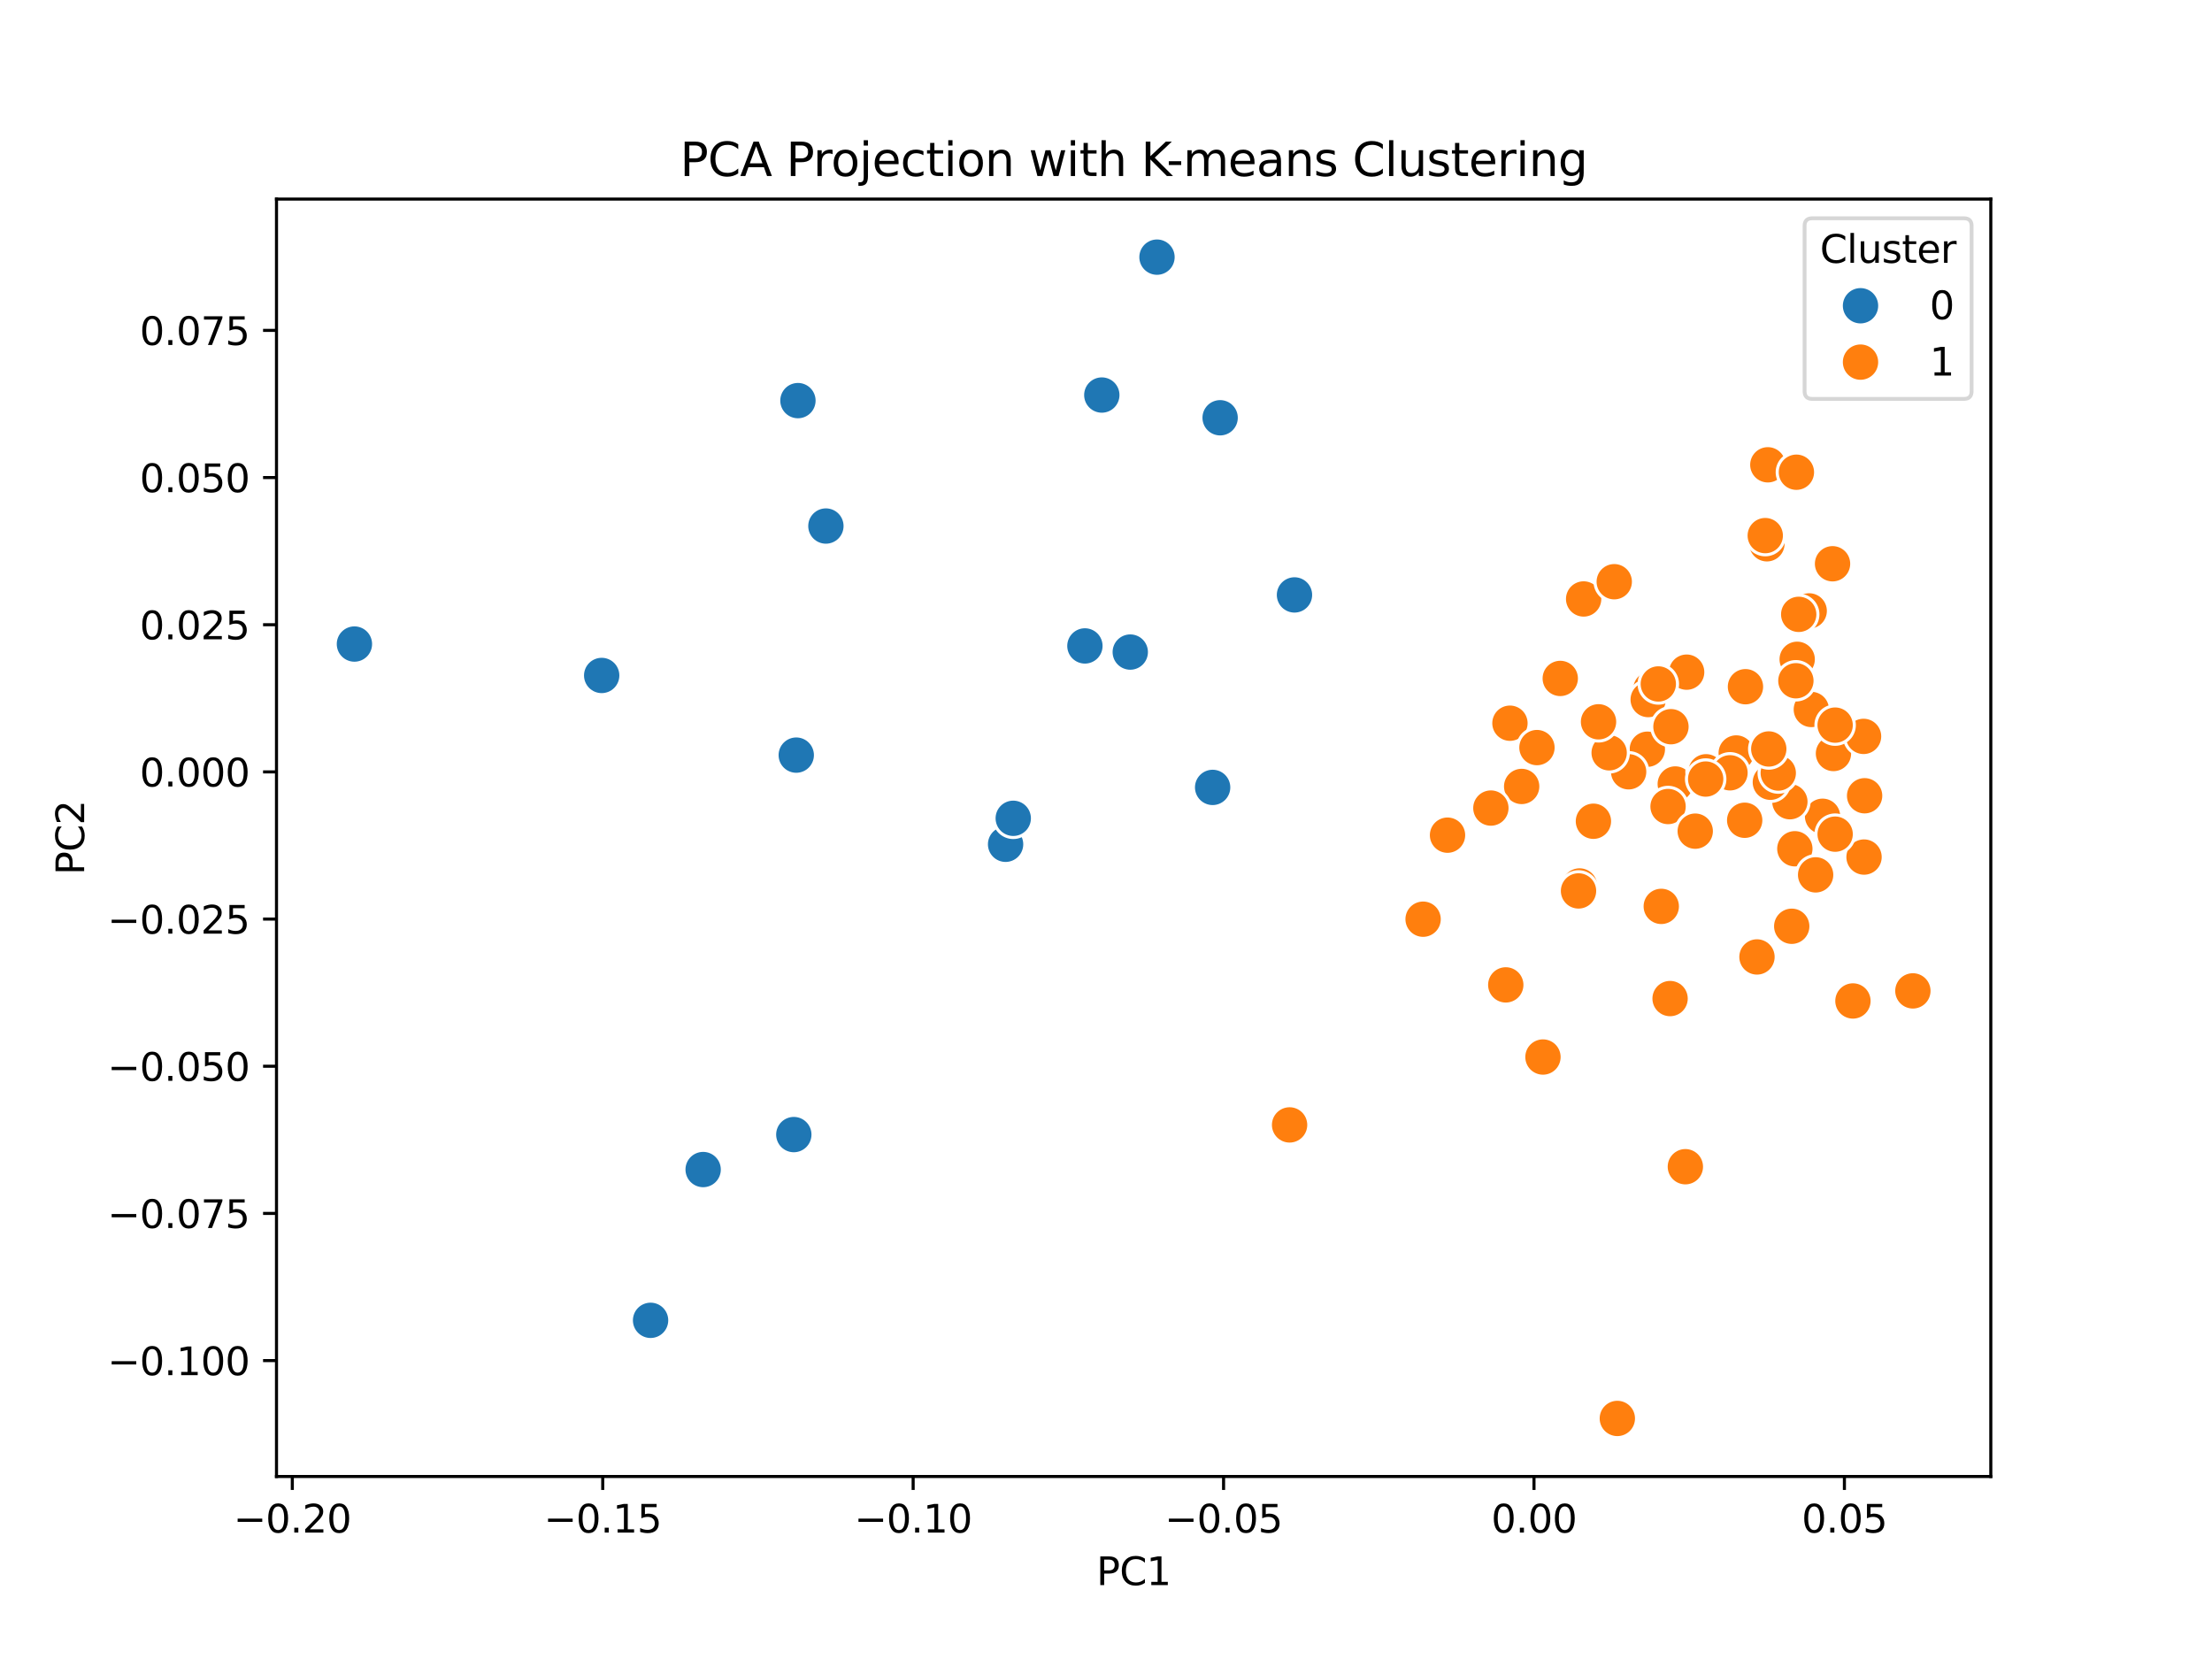<?xml version="1.0" encoding="utf-8" standalone="no"?>
<!DOCTYPE svg PUBLIC "-//W3C//DTD SVG 1.1//EN"
  "http://www.w3.org/Graphics/SVG/1.1/DTD/svg11.dtd">
<svg xmlns:xlink="http://www.w3.org/1999/xlink" width="576pt" height="432pt" viewBox="0 0 576 432" xmlns="http://www.w3.org/2000/svg" version="1.1">
 <defs>
  <style type="text/css">*{stroke-linejoin: round; stroke-linecap: butt}</style>
 </defs>
 <g id="figure_1">
  <g id="patch_1">
   <path d="M 0 432 
L 576 432 
L 576 0 
L 0 0 
z
" style="fill: #ffffff"/>
  </g>
  <g id="axes_1">
   <g id="patch_2">
    <path d="M 72 384.48 
L 518.4 384.48 
L 518.4 51.84 
L 72 51.84 
z
" style="fill: #ffffff"/>
   </g>
   <g id="PathCollection_1">
    <defs>
     <path id="C0_0_4b761bf45a" d="M 0 5 
C 1.326 5 2.598 4.473 3.536 3.536 
C 4.473 2.598 5 1.326 5 -0 
C 5 -1.326 4.473 -2.598 3.536 -3.536 
C 2.598 -4.473 1.326 -5 0 -5 
C -1.326 -5 -2.598 -4.473 -3.536 -3.536 
C -4.473 -2.598 -5 -1.326 -5 0 
C -5 1.326 -4.473 2.598 -3.536 3.536 
C -2.598 4.473 -1.326 5 0 5 
z
"/>
    </defs>
    <g clip-path="url(#p190c87b384)">
     <use xlink:href="#C0_0_4b761bf45a" x="454.311" y="213.594" style="fill: #ff7f0e; stroke: #ffffff; stroke-width: 0.8"/>
    </g>
    <g clip-path="url(#p190c87b384)">
     <use xlink:href="#C0_0_4b761bf45a" x="474.589" y="212.554" style="fill: #ff7f0e; stroke: #ffffff; stroke-width: 0.8"/>
    </g>
    <g clip-path="url(#p190c87b384)">
     <use xlink:href="#C0_0_4b761bf45a" x="436.235" y="204.148" style="fill: #ff7f0e; stroke: #ffffff; stroke-width: 0.8"/>
    </g>
    <g clip-path="url(#p190c87b384)">
     <use xlink:href="#C0_0_4b761bf45a" x="477.43" y="196.212" style="fill: #ff7f0e; stroke: #ffffff; stroke-width: 0.8"/>
    </g>
    <g clip-path="url(#p190c87b384)">
     <use xlink:href="#C0_0_4b761bf45a" x="169.409" y="343.811" style="fill: #1f77b4; stroke: #ffffff; stroke-width: 0.8"/>
    </g>
    <g clip-path="url(#p190c87b384)">
     <use xlink:href="#C0_0_4b761bf45a" x="452.11" y="196.074" style="fill: #ff7f0e; stroke: #ffffff; stroke-width: 0.8"/>
    </g>
    <g clip-path="url(#p190c87b384)">
     <use xlink:href="#C0_0_4b761bf45a" x="317.719" y="108.785" style="fill: #1f77b4; stroke: #ffffff; stroke-width: 0.8"/>
    </g>
    <g clip-path="url(#p190c87b384)">
     <use xlink:href="#C0_0_4b761bf45a" x="482.5" y="260.649" style="fill: #ff7f0e; stroke: #ffffff; stroke-width: 0.8"/>
    </g>
    <g clip-path="url(#p190c87b384)">
     <use xlink:href="#C0_0_4b761bf45a" x="444.249" y="200.97" style="fill: #ff7f0e; stroke: #ffffff; stroke-width: 0.8"/>
    </g>
    <g clip-path="url(#p190c87b384)">
     <use xlink:href="#C0_0_4b761bf45a" x="466.08" y="208.764" style="fill: #ff7f0e; stroke: #ffffff; stroke-width: 0.8"/>
    </g>
    <g clip-path="url(#p190c87b384)">
     <use xlink:href="#C0_0_4b761bf45a" x="411.323" y="230.702" style="fill: #ff7f0e; stroke: #ffffff; stroke-width: 0.8"/>
    </g>
    <g clip-path="url(#p190c87b384)">
     <use xlink:href="#C0_0_4b761bf45a" x="439.199" y="175.028" style="fill: #ff7f0e; stroke: #ffffff; stroke-width: 0.8"/>
    </g>
    <g clip-path="url(#p190c87b384)">
     <use xlink:href="#C0_0_4b761bf45a" x="301.279" y="66.96" style="fill: #1f77b4; stroke: #ffffff; stroke-width: 0.8"/>
    </g>
    <g clip-path="url(#p190c87b384)">
     <use xlink:href="#C0_0_4b761bf45a" x="337.08" y="154.917" style="fill: #1f77b4; stroke: #ffffff; stroke-width: 0.8"/>
    </g>
    <g clip-path="url(#p190c87b384)">
     <use xlink:href="#C0_0_4b761bf45a" x="485.541" y="207.214" style="fill: #ff7f0e; stroke: #ffffff; stroke-width: 0.8"/>
    </g>
    <g clip-path="url(#p190c87b384)">
     <use xlink:href="#C0_0_4b761bf45a" x="156.677" y="175.888" style="fill: #1f77b4; stroke: #ffffff; stroke-width: 0.8"/>
    </g>
    <g clip-path="url(#p190c87b384)">
     <use xlink:href="#C0_0_4b761bf45a" x="467.373" y="221.015" style="fill: #ff7f0e; stroke: #ffffff; stroke-width: 0.8"/>
    </g>
    <g clip-path="url(#p190c87b384)">
     <use xlink:href="#C0_0_4b761bf45a" x="412.375" y="155.968" style="fill: #ff7f0e; stroke: #ffffff; stroke-width: 0.8"/>
    </g>
    <g clip-path="url(#p190c87b384)">
     <use xlink:href="#C0_0_4b761bf45a" x="429.889" y="179.43" style="fill: #ff7f0e; stroke: #ffffff; stroke-width: 0.8"/>
    </g>
    <g clip-path="url(#p190c87b384)">
     <use xlink:href="#C0_0_4b761bf45a" x="434.359" y="210.016" style="fill: #ff7f0e; stroke: #ffffff; stroke-width: 0.8"/>
    </g>
    <g clip-path="url(#p190c87b384)">
     <use xlink:href="#C0_0_4b761bf45a" x="183.098" y="304.548" style="fill: #1f77b4; stroke: #ffffff; stroke-width: 0.8"/>
    </g>
    <g clip-path="url(#p190c87b384)">
     <use xlink:href="#C0_0_4b761bf45a" x="420.347" y="151.478" style="fill: #ff7f0e; stroke: #ffffff; stroke-width: 0.8"/>
    </g>
    <g clip-path="url(#p190c87b384)">
     <use xlink:href="#C0_0_4b761bf45a" x="393.186" y="188.321" style="fill: #ff7f0e; stroke: #ffffff; stroke-width: 0.8"/>
    </g>
    <g clip-path="url(#p190c87b384)">
     <use xlink:href="#C0_0_4b761bf45a" x="428.966" y="195.095" style="fill: #ff7f0e; stroke: #ffffff; stroke-width: 0.8"/>
    </g>
    <g clip-path="url(#p190c87b384)">
     <use xlink:href="#C0_0_4b761bf45a" x="450.487" y="201.237" style="fill: #ff7f0e; stroke: #ffffff; stroke-width: 0.8"/>
    </g>
    <g clip-path="url(#p190c87b384)">
     <use xlink:href="#C0_0_4b761bf45a" x="215.063" y="136.979" style="fill: #1f77b4; stroke: #ffffff; stroke-width: 0.8"/>
    </g>
    <g clip-path="url(#p190c87b384)">
     <use xlink:href="#C0_0_4b761bf45a" x="477.19" y="146.803" style="fill: #ff7f0e; stroke: #ffffff; stroke-width: 0.8"/>
    </g>
    <g clip-path="url(#p190c87b384)">
     <use xlink:href="#C0_0_4b761bf45a" x="485.265" y="191.756" style="fill: #ff7f0e; stroke: #ffffff; stroke-width: 0.8"/>
    </g>
    <g clip-path="url(#p190c87b384)">
     <use xlink:href="#C0_0_4b761bf45a" x="498.109" y="258.024" style="fill: #ff7f0e; stroke: #ffffff; stroke-width: 0.8"/>
    </g>
    <g clip-path="url(#p190c87b384)">
     <use xlink:href="#C0_0_4b761bf45a" x="206.707" y="295.443" style="fill: #1f77b4; stroke: #ffffff; stroke-width: 0.8"/>
    </g>
    <g clip-path="url(#p190c87b384)">
     <use xlink:href="#C0_0_4b761bf45a" x="282.508" y="168.198" style="fill: #1f77b4; stroke: #ffffff; stroke-width: 0.8"/>
    </g>
    <g clip-path="url(#p190c87b384)">
     <use xlink:href="#C0_0_4b761bf45a" x="457.513" y="249.187" style="fill: #ff7f0e; stroke: #ffffff; stroke-width: 0.8"/>
    </g>
    <g clip-path="url(#p190c87b384)">
     <use xlink:href="#C0_0_4b761bf45a" x="429.185" y="182.164" style="fill: #ff7f0e; stroke: #ffffff; stroke-width: 0.8"/>
    </g>
    <g clip-path="url(#p190c87b384)">
     <use xlink:href="#C0_0_4b761bf45a" x="392.1" y="256.463" style="fill: #ff7f0e; stroke: #ffffff; stroke-width: 0.8"/>
    </g>
    <g clip-path="url(#p190c87b384)">
     <use xlink:href="#C0_0_4b761bf45a" x="471.669" y="184.747" style="fill: #ff7f0e; stroke: #ffffff; stroke-width: 0.8"/>
    </g>
    <g clip-path="url(#p190c87b384)">
     <use xlink:href="#C0_0_4b761bf45a" x="294.319" y="169.797" style="fill: #1f77b4; stroke: #ffffff; stroke-width: 0.8"/>
    </g>
    <g clip-path="url(#p190c87b384)">
     <use xlink:href="#C0_0_4b761bf45a" x="424.092" y="200.97" style="fill: #ff7f0e; stroke: #ffffff; stroke-width: 0.8"/>
    </g>
    <g clip-path="url(#p190c87b384)">
     <use xlink:href="#C0_0_4b761bf45a" x="460.997" y="203.698" style="fill: #ff7f0e; stroke: #ffffff; stroke-width: 0.8"/>
    </g>
    <g clip-path="url(#p190c87b384)">
     <use xlink:href="#C0_0_4b761bf45a" x="466.561" y="241.199" style="fill: #ff7f0e; stroke: #ffffff; stroke-width: 0.8"/>
    </g>
    <g clip-path="url(#p190c87b384)">
     <use xlink:href="#C0_0_4b761bf45a" x="419.021" y="196.032" style="fill: #ff7f0e; stroke: #ffffff; stroke-width: 0.8"/>
    </g>
    <g clip-path="url(#p190c87b384)">
     <use xlink:href="#C0_0_4b761bf45a" x="441.435" y="216.432" style="fill: #ff7f0e; stroke: #ffffff; stroke-width: 0.8"/>
    </g>
    <g clip-path="url(#p190c87b384)">
     <use xlink:href="#C0_0_4b761bf45a" x="335.807" y="292.925" style="fill: #ff7f0e; stroke: #ffffff; stroke-width: 0.8"/>
    </g>
    <g clip-path="url(#p190c87b384)">
     <use xlink:href="#C0_0_4b761bf45a" x="370.572" y="239.356" style="fill: #ff7f0e; stroke: #ffffff; stroke-width: 0.8"/>
    </g>
    <g clip-path="url(#p190c87b384)">
     <use xlink:href="#C0_0_4b761bf45a" x="434.887" y="260.026" style="fill: #ff7f0e; stroke: #ffffff; stroke-width: 0.8"/>
    </g>
    <g clip-path="url(#p190c87b384)">
     <use xlink:href="#C0_0_4b761bf45a" x="207.781" y="104.319" style="fill: #1f77b4; stroke: #ffffff; stroke-width: 0.8"/>
    </g>
    <g clip-path="url(#p190c87b384)">
     <use xlink:href="#C0_0_4b761bf45a" x="400.219" y="194.67" style="fill: #ff7f0e; stroke: #ffffff; stroke-width: 0.8"/>
    </g>
    <g clip-path="url(#p190c87b384)">
     <use xlink:href="#C0_0_4b761bf45a" x="431.819" y="178.1" style="fill: #ff7f0e; stroke: #ffffff; stroke-width: 0.8"/>
    </g>
    <g clip-path="url(#p190c87b384)">
     <use xlink:href="#C0_0_4b761bf45a" x="396.237" y="204.79" style="fill: #ff7f0e; stroke: #ffffff; stroke-width: 0.8"/>
    </g>
    <g clip-path="url(#p190c87b384)">
     <use xlink:href="#C0_0_4b761bf45a" x="432.591" y="236.021" style="fill: #ff7f0e; stroke: #ffffff; stroke-width: 0.8"/>
    </g>
    <g clip-path="url(#p190c87b384)">
     <use xlink:href="#C0_0_4b761bf45a" x="444.154" y="202.863" style="fill: #ff7f0e; stroke: #ffffff; stroke-width: 0.8"/>
    </g>
    <g clip-path="url(#p190c87b384)">
     <use xlink:href="#C0_0_4b761bf45a" x="388.22" y="210.419" style="fill: #ff7f0e; stroke: #ffffff; stroke-width: 0.8"/>
    </g>
    <g clip-path="url(#p190c87b384)">
     <use xlink:href="#C0_0_4b761bf45a" x="463.055" y="201.298" style="fill: #ff7f0e; stroke: #ffffff; stroke-width: 0.8"/>
    </g>
    <g clip-path="url(#p190c87b384)">
     <use xlink:href="#C0_0_4b761bf45a" x="315.767" y="205.038" style="fill: #1f77b4; stroke: #ffffff; stroke-width: 0.8"/>
    </g>
    <g clip-path="url(#p190c87b384)">
     <use xlink:href="#C0_0_4b761bf45a" x="477.865" y="188.819" style="fill: #ff7f0e; stroke: #ffffff; stroke-width: 0.8"/>
    </g>
    <g clip-path="url(#p190c87b384)">
     <use xlink:href="#C0_0_4b761bf45a" x="421.151" y="369.36" style="fill: #ff7f0e; stroke: #ffffff; stroke-width: 0.8"/>
    </g>
    <g clip-path="url(#p190c87b384)">
     <use xlink:href="#C0_0_4b761bf45a" x="438.866" y="303.811" style="fill: #ff7f0e; stroke: #ffffff; stroke-width: 0.8"/>
    </g>
    <g clip-path="url(#p190c87b384)">
     <use xlink:href="#C0_0_4b761bf45a" x="485.392" y="223.178" style="fill: #ff7f0e; stroke: #ffffff; stroke-width: 0.8"/>
    </g>
    <g clip-path="url(#p190c87b384)">
     <use xlink:href="#C0_0_4b761bf45a" x="401.785" y="275.248" style="fill: #ff7f0e; stroke: #ffffff; stroke-width: 0.8"/>
    </g>
    <g clip-path="url(#p190c87b384)">
     <use xlink:href="#C0_0_4b761bf45a" x="286.909" y="102.868" style="fill: #1f77b4; stroke: #ffffff; stroke-width: 0.8"/>
    </g>
    <g clip-path="url(#p190c87b384)">
     <use xlink:href="#C0_0_4b761bf45a" x="460.103" y="141.601" style="fill: #ff7f0e; stroke: #ffffff; stroke-width: 0.8"/>
    </g>
    <g clip-path="url(#p190c87b384)">
     <use xlink:href="#C0_0_4b761bf45a" x="454.516" y="178.819" style="fill: #ff7f0e; stroke: #ffffff; stroke-width: 0.8"/>
    </g>
    <g clip-path="url(#p190c87b384)">
     <use xlink:href="#C0_0_4b761bf45a" x="92.291" y="167.708" style="fill: #1f77b4; stroke: #ffffff; stroke-width: 0.8"/>
    </g>
    <g clip-path="url(#p190c87b384)">
     <use xlink:href="#C0_0_4b761bf45a" x="460.34" y="121.036" style="fill: #ff7f0e; stroke: #ffffff; stroke-width: 0.8"/>
    </g>
    <g clip-path="url(#p190c87b384)">
     <use xlink:href="#C0_0_4b761bf45a" x="411.043" y="231.994" style="fill: #ff7f0e; stroke: #ffffff; stroke-width: 0.8"/>
    </g>
    <g clip-path="url(#p190c87b384)">
     <use xlink:href="#C0_0_4b761bf45a" x="376.931" y="217.476" style="fill: #ff7f0e; stroke: #ffffff; stroke-width: 0.8"/>
    </g>
    <g clip-path="url(#p190c87b384)">
     <use xlink:href="#C0_0_4b761bf45a" x="460.583" y="195.03" style="fill: #ff7f0e; stroke: #ffffff; stroke-width: 0.8"/>
    </g>
    <g clip-path="url(#p190c87b384)">
     <use xlink:href="#C0_0_4b761bf45a" x="435.112" y="189.232" style="fill: #ff7f0e; stroke: #ffffff; stroke-width: 0.8"/>
    </g>
    <g clip-path="url(#p190c87b384)">
     <use xlink:href="#C0_0_4b761bf45a" x="207.343" y="196.631" style="fill: #1f77b4; stroke: #ffffff; stroke-width: 0.8"/>
    </g>
    <g clip-path="url(#p190c87b384)">
     <use xlink:href="#C0_0_4b761bf45a" x="467.982" y="171.679" style="fill: #ff7f0e; stroke: #ffffff; stroke-width: 0.8"/>
    </g>
    <g clip-path="url(#p190c87b384)">
     <use xlink:href="#C0_0_4b761bf45a" x="416.253" y="187.959" style="fill: #ff7f0e; stroke: #ffffff; stroke-width: 0.8"/>
    </g>
    <g clip-path="url(#p190c87b384)">
     <use xlink:href="#C0_0_4b761bf45a" x="472.785" y="227.812" style="fill: #ff7f0e; stroke: #ffffff; stroke-width: 0.8"/>
    </g>
    <g clip-path="url(#p190c87b384)">
     <use xlink:href="#C0_0_4b761bf45a" x="261.853" y="219.85" style="fill: #1f77b4; stroke: #ffffff; stroke-width: 0.8"/>
    </g>
    <g clip-path="url(#p190c87b384)">
     <use xlink:href="#C0_0_4b761bf45a" x="467.78" y="122.966" style="fill: #ff7f0e; stroke: #ffffff; stroke-width: 0.8"/>
    </g>
    <g clip-path="url(#p190c87b384)">
     <use xlink:href="#C0_0_4b761bf45a" x="467.644" y="177.272" style="fill: #ff7f0e; stroke: #ffffff; stroke-width: 0.8"/>
    </g>
    <g clip-path="url(#p190c87b384)">
     <use xlink:href="#C0_0_4b761bf45a" x="459.668" y="139.47" style="fill: #ff7f0e; stroke: #ffffff; stroke-width: 0.8"/>
    </g>
    <g clip-path="url(#p190c87b384)">
     <use xlink:href="#C0_0_4b761bf45a" x="471.112" y="159.079" style="fill: #ff7f0e; stroke: #ffffff; stroke-width: 0.8"/>
    </g>
    <g clip-path="url(#p190c87b384)">
     <use xlink:href="#C0_0_4b761bf45a" x="414.924" y="213.851" style="fill: #ff7f0e; stroke: #ffffff; stroke-width: 0.8"/>
    </g>
    <g clip-path="url(#p190c87b384)">
     <use xlink:href="#C0_0_4b761bf45a" x="406.288" y="176.663" style="fill: #ff7f0e; stroke: #ffffff; stroke-width: 0.8"/>
    </g>
    <g clip-path="url(#p190c87b384)">
     <use xlink:href="#C0_0_4b761bf45a" x="468.38" y="159.975" style="fill: #ff7f0e; stroke: #ffffff; stroke-width: 0.8"/>
    </g>
    <g clip-path="url(#p190c87b384)">
     <use xlink:href="#C0_0_4b761bf45a" x="477.868" y="217.211" style="fill: #ff7f0e; stroke: #ffffff; stroke-width: 0.8"/>
    </g>
    <g clip-path="url(#p190c87b384)">
     <use xlink:href="#C0_0_4b761bf45a" x="263.848" y="213.085" style="fill: #1f77b4; stroke: #ffffff; stroke-width: 0.8"/>
    </g>
   </g>
   <g id="matplotlib.axis_1">
    <g id="xtick_1">
     <g id="line2d_1">
      <defs>
       <path id="m84d7122e93" d="M 0 0 
L 0 3.5 
" style="stroke: #000000; stroke-width: 0.8"/>
      </defs>
      <g>
       <use xlink:href="#m84d7122e93" x="76.117" y="384.48" style="stroke: #000000; stroke-width: 0.8"/>
      </g>
     </g>
     <g id="text_1">
      <!-- −0.20 -->
      <g transform="translate(60.795 399.078) scale(0.1 -0.1)">
       <defs>
        <path id="DejaVuSans-2212" d="M 678 2272 
L 4684 2272 
L 4684 1741 
L 678 1741 
L 678 2272 
z
" transform="scale(0.016)"/>
        <path id="DejaVuSans-30" d="M 2034 4250 
Q 1547 4250 1301 3770 
Q 1056 3291 1056 2328 
Q 1056 1369 1301 889 
Q 1547 409 2034 409 
Q 2525 409 2770 889 
Q 3016 1369 3016 2328 
Q 3016 3291 2770 3770 
Q 2525 4250 2034 4250 
z
M 2034 4750 
Q 2819 4750 3233 4129 
Q 3647 3509 3647 2328 
Q 3647 1150 3233 529 
Q 2819 -91 2034 -91 
Q 1250 -91 836 529 
Q 422 1150 422 2328 
Q 422 3509 836 4129 
Q 1250 4750 2034 4750 
z
" transform="scale(0.016)"/>
        <path id="DejaVuSans-2e" d="M 684 794 
L 1344 794 
L 1344 0 
L 684 0 
L 684 794 
z
" transform="scale(0.016)"/>
        <path id="DejaVuSans-32" d="M 1228 531 
L 3431 531 
L 3431 0 
L 469 0 
L 469 531 
Q 828 903 1448 1529 
Q 2069 2156 2228 2338 
Q 2531 2678 2651 2914 
Q 2772 3150 2772 3378 
Q 2772 3750 2511 3984 
Q 2250 4219 1831 4219 
Q 1534 4219 1204 4116 
Q 875 4013 500 3803 
L 500 4441 
Q 881 4594 1212 4672 
Q 1544 4750 1819 4750 
Q 2544 4750 2975 4387 
Q 3406 4025 3406 3419 
Q 3406 3131 3298 2873 
Q 3191 2616 2906 2266 
Q 2828 2175 2409 1742 
Q 1991 1309 1228 531 
z
" transform="scale(0.016)"/>
       </defs>
       <use xlink:href="#DejaVuSans-2212"/>
       <use xlink:href="#DejaVuSans-30" transform="translate(83.789 0)"/>
       <use xlink:href="#DejaVuSans-2e" transform="translate(147.412 0)"/>
       <use xlink:href="#DejaVuSans-32" transform="translate(179.199 0)"/>
       <use xlink:href="#DejaVuSans-30" transform="translate(242.822 0)"/>
      </g>
     </g>
    </g>
    <g id="xtick_2">
     <g id="line2d_2">
      <g>
       <use xlink:href="#m84d7122e93" x="156.95" y="384.48" style="stroke: #000000; stroke-width: 0.8"/>
      </g>
     </g>
     <g id="text_2">
      <!-- −0.15 -->
      <g transform="translate(141.627 399.078) scale(0.1 -0.1)">
       <defs>
        <path id="DejaVuSans-31" d="M 794 531 
L 1825 531 
L 1825 4091 
L 703 3866 
L 703 4441 
L 1819 4666 
L 2450 4666 
L 2450 531 
L 3481 531 
L 3481 0 
L 794 0 
L 794 531 
z
" transform="scale(0.016)"/>
        <path id="DejaVuSans-35" d="M 691 4666 
L 3169 4666 
L 3169 4134 
L 1269 4134 
L 1269 2991 
Q 1406 3038 1543 3061 
Q 1681 3084 1819 3084 
Q 2600 3084 3056 2656 
Q 3513 2228 3513 1497 
Q 3513 744 3044 326 
Q 2575 -91 1722 -91 
Q 1428 -91 1123 -41 
Q 819 9 494 109 
L 494 744 
Q 775 591 1075 516 
Q 1375 441 1709 441 
Q 2250 441 2565 725 
Q 2881 1009 2881 1497 
Q 2881 1984 2565 2268 
Q 2250 2553 1709 2553 
Q 1456 2553 1204 2497 
Q 953 2441 691 2322 
L 691 4666 
z
" transform="scale(0.016)"/>
       </defs>
       <use xlink:href="#DejaVuSans-2212"/>
       <use xlink:href="#DejaVuSans-30" transform="translate(83.789 0)"/>
       <use xlink:href="#DejaVuSans-2e" transform="translate(147.412 0)"/>
       <use xlink:href="#DejaVuSans-31" transform="translate(179.199 0)"/>
       <use xlink:href="#DejaVuSans-35" transform="translate(242.822 0)"/>
      </g>
     </g>
    </g>
    <g id="xtick_3">
     <g id="line2d_3">
      <g>
       <use xlink:href="#m84d7122e93" x="237.783" y="384.48" style="stroke: #000000; stroke-width: 0.8"/>
      </g>
     </g>
     <g id="text_3">
      <!-- −0.10 -->
      <g transform="translate(222.46 399.078) scale(0.1 -0.1)">
       <use xlink:href="#DejaVuSans-2212"/>
       <use xlink:href="#DejaVuSans-30" transform="translate(83.789 0)"/>
       <use xlink:href="#DejaVuSans-2e" transform="translate(147.412 0)"/>
       <use xlink:href="#DejaVuSans-31" transform="translate(179.199 0)"/>
       <use xlink:href="#DejaVuSans-30" transform="translate(242.822 0)"/>
      </g>
     </g>
    </g>
    <g id="xtick_4">
     <g id="line2d_4">
      <g>
       <use xlink:href="#m84d7122e93" x="318.615" y="384.48" style="stroke: #000000; stroke-width: 0.8"/>
      </g>
     </g>
     <g id="text_4">
      <!-- −0.05 -->
      <g transform="translate(303.293 399.078) scale(0.1 -0.1)">
       <use xlink:href="#DejaVuSans-2212"/>
       <use xlink:href="#DejaVuSans-30" transform="translate(83.789 0)"/>
       <use xlink:href="#DejaVuSans-2e" transform="translate(147.412 0)"/>
       <use xlink:href="#DejaVuSans-30" transform="translate(179.199 0)"/>
       <use xlink:href="#DejaVuSans-35" transform="translate(242.822 0)"/>
      </g>
     </g>
    </g>
    <g id="xtick_5">
     <g id="line2d_5">
      <g>
       <use xlink:href="#m84d7122e93" x="399.448" y="384.48" style="stroke: #000000; stroke-width: 0.8"/>
      </g>
     </g>
     <g id="text_5">
      <!-- 0.00 -->
      <g transform="translate(388.315 399.078) scale(0.1 -0.1)">
       <use xlink:href="#DejaVuSans-30"/>
       <use xlink:href="#DejaVuSans-2e" transform="translate(63.623 0)"/>
       <use xlink:href="#DejaVuSans-30" transform="translate(95.41 0)"/>
       <use xlink:href="#DejaVuSans-30" transform="translate(159.033 0)"/>
      </g>
     </g>
    </g>
    <g id="xtick_6">
     <g id="line2d_6">
      <g>
       <use xlink:href="#m84d7122e93" x="480.28" y="384.48" style="stroke: #000000; stroke-width: 0.8"/>
      </g>
     </g>
     <g id="text_6">
      <!-- 0.05 -->
      <g transform="translate(469.148 399.078) scale(0.1 -0.1)">
       <use xlink:href="#DejaVuSans-30"/>
       <use xlink:href="#DejaVuSans-2e" transform="translate(63.623 0)"/>
       <use xlink:href="#DejaVuSans-30" transform="translate(95.41 0)"/>
       <use xlink:href="#DejaVuSans-35" transform="translate(159.033 0)"/>
      </g>
     </g>
    </g>
    <g id="text_7">
     <!-- PC1 -->
     <g transform="translate(285.512 412.757) scale(0.1 -0.1)">
      <defs>
       <path id="DejaVuSans-50" d="M 1259 4147 
L 1259 2394 
L 2053 2394 
Q 2494 2394 2734 2622 
Q 2975 2850 2975 3272 
Q 2975 3691 2734 3919 
Q 2494 4147 2053 4147 
L 1259 4147 
z
M 628 4666 
L 2053 4666 
Q 2838 4666 3239 4311 
Q 3641 3956 3641 3272 
Q 3641 2581 3239 2228 
Q 2838 1875 2053 1875 
L 1259 1875 
L 1259 0 
L 628 0 
L 628 4666 
z
" transform="scale(0.016)"/>
       <path id="DejaVuSans-43" d="M 4122 4306 
L 4122 3641 
Q 3803 3938 3442 4084 
Q 3081 4231 2675 4231 
Q 1875 4231 1450 3742 
Q 1025 3253 1025 2328 
Q 1025 1406 1450 917 
Q 1875 428 2675 428 
Q 3081 428 3442 575 
Q 3803 722 4122 1019 
L 4122 359 
Q 3791 134 3420 21 
Q 3050 -91 2638 -91 
Q 1578 -91 968 557 
Q 359 1206 359 2328 
Q 359 3453 968 4101 
Q 1578 4750 2638 4750 
Q 3056 4750 3426 4639 
Q 3797 4528 4122 4306 
z
" transform="scale(0.016)"/>
      </defs>
      <use xlink:href="#DejaVuSans-50"/>
      <use xlink:href="#DejaVuSans-43" transform="translate(60.303 0)"/>
      <use xlink:href="#DejaVuSans-31" transform="translate(130.127 0)"/>
     </g>
    </g>
   </g>
   <g id="matplotlib.axis_2">
    <g id="ytick_1">
     <g id="line2d_7">
      <defs>
       <path id="m1907751e88" d="M 0 0 
L -3.5 0 
" style="stroke: #000000; stroke-width: 0.8"/>
      </defs>
      <g>
       <use xlink:href="#m1907751e88" x="72" y="354.287" style="stroke: #000000; stroke-width: 0.8"/>
      </g>
     </g>
     <g id="text_8">
      <!-- −0.100 -->
      <g transform="translate(27.992 358.086) scale(0.1 -0.1)">
       <use xlink:href="#DejaVuSans-2212"/>
       <use xlink:href="#DejaVuSans-30" transform="translate(83.789 0)"/>
       <use xlink:href="#DejaVuSans-2e" transform="translate(147.412 0)"/>
       <use xlink:href="#DejaVuSans-31" transform="translate(179.199 0)"/>
       <use xlink:href="#DejaVuSans-30" transform="translate(242.822 0)"/>
       <use xlink:href="#DejaVuSans-30" transform="translate(306.445 0)"/>
      </g>
     </g>
    </g>
    <g id="ytick_2">
     <g id="line2d_8">
      <g>
       <use xlink:href="#m1907751e88" x="72" y="315.964" style="stroke: #000000; stroke-width: 0.8"/>
      </g>
     </g>
     <g id="text_9">
      <!-- −0.075 -->
      <g transform="translate(27.992 319.764) scale(0.1 -0.1)">
       <defs>
        <path id="DejaVuSans-37" d="M 525 4666 
L 3525 4666 
L 3525 4397 
L 1831 0 
L 1172 0 
L 2766 4134 
L 525 4134 
L 525 4666 
z
" transform="scale(0.016)"/>
       </defs>
       <use xlink:href="#DejaVuSans-2212"/>
       <use xlink:href="#DejaVuSans-30" transform="translate(83.789 0)"/>
       <use xlink:href="#DejaVuSans-2e" transform="translate(147.412 0)"/>
       <use xlink:href="#DejaVuSans-30" transform="translate(179.199 0)"/>
       <use xlink:href="#DejaVuSans-37" transform="translate(242.822 0)"/>
       <use xlink:href="#DejaVuSans-35" transform="translate(306.445 0)"/>
      </g>
     </g>
    </g>
    <g id="ytick_3">
     <g id="line2d_9">
      <g>
       <use xlink:href="#m1907751e88" x="72" y="277.642" style="stroke: #000000; stroke-width: 0.8"/>
      </g>
     </g>
     <g id="text_10">
      <!-- −0.050 -->
      <g transform="translate(27.992 281.441) scale(0.1 -0.1)">
       <use xlink:href="#DejaVuSans-2212"/>
       <use xlink:href="#DejaVuSans-30" transform="translate(83.789 0)"/>
       <use xlink:href="#DejaVuSans-2e" transform="translate(147.412 0)"/>
       <use xlink:href="#DejaVuSans-30" transform="translate(179.199 0)"/>
       <use xlink:href="#DejaVuSans-35" transform="translate(242.822 0)"/>
       <use xlink:href="#DejaVuSans-30" transform="translate(306.445 0)"/>
      </g>
     </g>
    </g>
    <g id="ytick_4">
     <g id="line2d_10">
      <g>
       <use xlink:href="#m1907751e88" x="72" y="239.32" style="stroke: #000000; stroke-width: 0.8"/>
      </g>
     </g>
     <g id="text_11">
      <!-- −0.025 -->
      <g transform="translate(27.992 243.119) scale(0.1 -0.1)">
       <use xlink:href="#DejaVuSans-2212"/>
       <use xlink:href="#DejaVuSans-30" transform="translate(83.789 0)"/>
       <use xlink:href="#DejaVuSans-2e" transform="translate(147.412 0)"/>
       <use xlink:href="#DejaVuSans-30" transform="translate(179.199 0)"/>
       <use xlink:href="#DejaVuSans-32" transform="translate(242.822 0)"/>
       <use xlink:href="#DejaVuSans-35" transform="translate(306.445 0)"/>
      </g>
     </g>
    </g>
    <g id="ytick_5">
     <g id="line2d_11">
      <g>
       <use xlink:href="#m1907751e88" x="72" y="200.997" style="stroke: #000000; stroke-width: 0.8"/>
      </g>
     </g>
     <g id="text_12">
      <!-- 0.000 -->
      <g transform="translate(36.372 204.796) scale(0.1 -0.1)">
       <use xlink:href="#DejaVuSans-30"/>
       <use xlink:href="#DejaVuSans-2e" transform="translate(63.623 0)"/>
       <use xlink:href="#DejaVuSans-30" transform="translate(95.41 0)"/>
       <use xlink:href="#DejaVuSans-30" transform="translate(159.033 0)"/>
       <use xlink:href="#DejaVuSans-30" transform="translate(222.656 0)"/>
      </g>
     </g>
    </g>
    <g id="ytick_6">
     <g id="line2d_12">
      <g>
       <use xlink:href="#m1907751e88" x="72" y="162.675" style="stroke: #000000; stroke-width: 0.8"/>
      </g>
     </g>
     <g id="text_13">
      <!-- 0.025 -->
      <g transform="translate(36.372 166.474) scale(0.1 -0.1)">
       <use xlink:href="#DejaVuSans-30"/>
       <use xlink:href="#DejaVuSans-2e" transform="translate(63.623 0)"/>
       <use xlink:href="#DejaVuSans-30" transform="translate(95.41 0)"/>
       <use xlink:href="#DejaVuSans-32" transform="translate(159.033 0)"/>
       <use xlink:href="#DejaVuSans-35" transform="translate(222.656 0)"/>
      </g>
     </g>
    </g>
    <g id="ytick_7">
     <g id="line2d_13">
      <g>
       <use xlink:href="#m1907751e88" x="72" y="124.353" style="stroke: #000000; stroke-width: 0.8"/>
      </g>
     </g>
     <g id="text_14">
      <!-- 0.050 -->
      <g transform="translate(36.372 128.152) scale(0.1 -0.1)">
       <use xlink:href="#DejaVuSans-30"/>
       <use xlink:href="#DejaVuSans-2e" transform="translate(63.623 0)"/>
       <use xlink:href="#DejaVuSans-30" transform="translate(95.41 0)"/>
       <use xlink:href="#DejaVuSans-35" transform="translate(159.033 0)"/>
       <use xlink:href="#DejaVuSans-30" transform="translate(222.656 0)"/>
      </g>
     </g>
    </g>
    <g id="ytick_8">
     <g id="line2d_14">
      <g>
       <use xlink:href="#m1907751e88" x="72" y="86.03" style="stroke: #000000; stroke-width: 0.8"/>
      </g>
     </g>
     <g id="text_15">
      <!-- 0.075 -->
      <g transform="translate(36.372 89.829) scale(0.1 -0.1)">
       <use xlink:href="#DejaVuSans-30"/>
       <use xlink:href="#DejaVuSans-2e" transform="translate(63.623 0)"/>
       <use xlink:href="#DejaVuSans-30" transform="translate(95.41 0)"/>
       <use xlink:href="#DejaVuSans-37" transform="translate(159.033 0)"/>
       <use xlink:href="#DejaVuSans-35" transform="translate(222.656 0)"/>
      </g>
     </g>
    </g>
    <g id="text_16">
     <!-- PC2 -->
     <g transform="translate(21.913 227.847) rotate(-90) scale(0.1 -0.1)">
      <use xlink:href="#DejaVuSans-50"/>
      <use xlink:href="#DejaVuSans-43" transform="translate(60.303 0)"/>
      <use xlink:href="#DejaVuSans-32" transform="translate(130.127 0)"/>
     </g>
    </g>
   </g>
   <g id="line2d_15"/>
   <g id="line2d_16"/>
   <g id="patch_3">
    <path d="M 72 384.48 
L 72 51.84 
" style="fill: none; stroke: #000000; stroke-width: 0.8; stroke-linejoin: miter; stroke-linecap: square"/>
   </g>
   <g id="patch_4">
    <path d="M 518.4 384.48 
L 518.4 51.84 
" style="fill: none; stroke: #000000; stroke-width: 0.8; stroke-linejoin: miter; stroke-linecap: square"/>
   </g>
   <g id="patch_5">
    <path d="M 72 384.48 
L 518.4 384.48 
" style="fill: none; stroke: #000000; stroke-width: 0.8; stroke-linejoin: miter; stroke-linecap: square"/>
   </g>
   <g id="patch_6">
    <path d="M 72 51.84 
L 518.4 51.84 
" style="fill: none; stroke: #000000; stroke-width: 0.8; stroke-linejoin: miter; stroke-linecap: square"/>
   </g>
   <g id="text_17">
    <!-- PCA Projection with K-means Clustering -->
    <g transform="translate(177.082 45.84) scale(0.12 -0.12)">
     <defs>
      <path id="DejaVuSans-41" d="M 2188 4044 
L 1331 1722 
L 3047 1722 
L 2188 4044 
z
M 1831 4666 
L 2547 4666 
L 4325 0 
L 3669 0 
L 3244 1197 
L 1141 1197 
L 716 0 
L 50 0 
L 1831 4666 
z
" transform="scale(0.016)"/>
      <path id="DejaVuSans-20" transform="scale(0.016)"/>
      <path id="DejaVuSans-72" d="M 2631 2963 
Q 2534 3019 2420 3045 
Q 2306 3072 2169 3072 
Q 1681 3072 1420 2755 
Q 1159 2438 1159 1844 
L 1159 0 
L 581 0 
L 581 3500 
L 1159 3500 
L 1159 2956 
Q 1341 3275 1631 3429 
Q 1922 3584 2338 3584 
Q 2397 3584 2469 3576 
Q 2541 3569 2628 3553 
L 2631 2963 
z
" transform="scale(0.016)"/>
      <path id="DejaVuSans-6f" d="M 1959 3097 
Q 1497 3097 1228 2736 
Q 959 2375 959 1747 
Q 959 1119 1226 758 
Q 1494 397 1959 397 
Q 2419 397 2687 759 
Q 2956 1122 2956 1747 
Q 2956 2369 2687 2733 
Q 2419 3097 1959 3097 
z
M 1959 3584 
Q 2709 3584 3137 3096 
Q 3566 2609 3566 1747 
Q 3566 888 3137 398 
Q 2709 -91 1959 -91 
Q 1206 -91 779 398 
Q 353 888 353 1747 
Q 353 2609 779 3096 
Q 1206 3584 1959 3584 
z
" transform="scale(0.016)"/>
      <path id="DejaVuSans-6a" d="M 603 3500 
L 1178 3500 
L 1178 -63 
Q 1178 -731 923 -1031 
Q 669 -1331 103 -1331 
L -116 -1331 
L -116 -844 
L 38 -844 
Q 366 -844 484 -692 
Q 603 -541 603 -63 
L 603 3500 
z
M 603 4863 
L 1178 4863 
L 1178 4134 
L 603 4134 
L 603 4863 
z
" transform="scale(0.016)"/>
      <path id="DejaVuSans-65" d="M 3597 1894 
L 3597 1613 
L 953 1613 
Q 991 1019 1311 708 
Q 1631 397 2203 397 
Q 2534 397 2845 478 
Q 3156 559 3463 722 
L 3463 178 
Q 3153 47 2828 -22 
Q 2503 -91 2169 -91 
Q 1331 -91 842 396 
Q 353 884 353 1716 
Q 353 2575 817 3079 
Q 1281 3584 2069 3584 
Q 2775 3584 3186 3129 
Q 3597 2675 3597 1894 
z
M 3022 2063 
Q 3016 2534 2758 2815 
Q 2500 3097 2075 3097 
Q 1594 3097 1305 2825 
Q 1016 2553 972 2059 
L 3022 2063 
z
" transform="scale(0.016)"/>
      <path id="DejaVuSans-63" d="M 3122 3366 
L 3122 2828 
Q 2878 2963 2633 3030 
Q 2388 3097 2138 3097 
Q 1578 3097 1268 2742 
Q 959 2388 959 1747 
Q 959 1106 1268 751 
Q 1578 397 2138 397 
Q 2388 397 2633 464 
Q 2878 531 3122 666 
L 3122 134 
Q 2881 22 2623 -34 
Q 2366 -91 2075 -91 
Q 1284 -91 818 406 
Q 353 903 353 1747 
Q 353 2603 823 3093 
Q 1294 3584 2113 3584 
Q 2378 3584 2631 3529 
Q 2884 3475 3122 3366 
z
" transform="scale(0.016)"/>
      <path id="DejaVuSans-74" d="M 1172 4494 
L 1172 3500 
L 2356 3500 
L 2356 3053 
L 1172 3053 
L 1172 1153 
Q 1172 725 1289 603 
Q 1406 481 1766 481 
L 2356 481 
L 2356 0 
L 1766 0 
Q 1100 0 847 248 
Q 594 497 594 1153 
L 594 3053 
L 172 3053 
L 172 3500 
L 594 3500 
L 594 4494 
L 1172 4494 
z
" transform="scale(0.016)"/>
      <path id="DejaVuSans-69" d="M 603 3500 
L 1178 3500 
L 1178 0 
L 603 0 
L 603 3500 
z
M 603 4863 
L 1178 4863 
L 1178 4134 
L 603 4134 
L 603 4863 
z
" transform="scale(0.016)"/>
      <path id="DejaVuSans-6e" d="M 3513 2113 
L 3513 0 
L 2938 0 
L 2938 2094 
Q 2938 2591 2744 2837 
Q 2550 3084 2163 3084 
Q 1697 3084 1428 2787 
Q 1159 2491 1159 1978 
L 1159 0 
L 581 0 
L 581 3500 
L 1159 3500 
L 1159 2956 
Q 1366 3272 1645 3428 
Q 1925 3584 2291 3584 
Q 2894 3584 3203 3211 
Q 3513 2838 3513 2113 
z
" transform="scale(0.016)"/>
      <path id="DejaVuSans-77" d="M 269 3500 
L 844 3500 
L 1563 769 
L 2278 3500 
L 2956 3500 
L 3675 769 
L 4391 3500 
L 4966 3500 
L 4050 0 
L 3372 0 
L 2619 2869 
L 1863 0 
L 1184 0 
L 269 3500 
z
" transform="scale(0.016)"/>
      <path id="DejaVuSans-68" d="M 3513 2113 
L 3513 0 
L 2938 0 
L 2938 2094 
Q 2938 2591 2744 2837 
Q 2550 3084 2163 3084 
Q 1697 3084 1428 2787 
Q 1159 2491 1159 1978 
L 1159 0 
L 581 0 
L 581 4863 
L 1159 4863 
L 1159 2956 
Q 1366 3272 1645 3428 
Q 1925 3584 2291 3584 
Q 2894 3584 3203 3211 
Q 3513 2838 3513 2113 
z
" transform="scale(0.016)"/>
      <path id="DejaVuSans-4b" d="M 628 4666 
L 1259 4666 
L 1259 2694 
L 3353 4666 
L 4166 4666 
L 1850 2491 
L 4331 0 
L 3500 0 
L 1259 2247 
L 1259 0 
L 628 0 
L 628 4666 
z
" transform="scale(0.016)"/>
      <path id="DejaVuSans-2d" d="M 313 2009 
L 1997 2009 
L 1997 1497 
L 313 1497 
L 313 2009 
z
" transform="scale(0.016)"/>
      <path id="DejaVuSans-6d" d="M 3328 2828 
Q 3544 3216 3844 3400 
Q 4144 3584 4550 3584 
Q 5097 3584 5394 3201 
Q 5691 2819 5691 2113 
L 5691 0 
L 5113 0 
L 5113 2094 
Q 5113 2597 4934 2840 
Q 4756 3084 4391 3084 
Q 3944 3084 3684 2787 
Q 3425 2491 3425 1978 
L 3425 0 
L 2847 0 
L 2847 2094 
Q 2847 2600 2669 2842 
Q 2491 3084 2119 3084 
Q 1678 3084 1418 2786 
Q 1159 2488 1159 1978 
L 1159 0 
L 581 0 
L 581 3500 
L 1159 3500 
L 1159 2956 
Q 1356 3278 1631 3431 
Q 1906 3584 2284 3584 
Q 2666 3584 2933 3390 
Q 3200 3197 3328 2828 
z
" transform="scale(0.016)"/>
      <path id="DejaVuSans-61" d="M 2194 1759 
Q 1497 1759 1228 1600 
Q 959 1441 959 1056 
Q 959 750 1161 570 
Q 1363 391 1709 391 
Q 2188 391 2477 730 
Q 2766 1069 2766 1631 
L 2766 1759 
L 2194 1759 
z
M 3341 1997 
L 3341 0 
L 2766 0 
L 2766 531 
Q 2569 213 2275 61 
Q 1981 -91 1556 -91 
Q 1019 -91 701 211 
Q 384 513 384 1019 
Q 384 1609 779 1909 
Q 1175 2209 1959 2209 
L 2766 2209 
L 2766 2266 
Q 2766 2663 2505 2880 
Q 2244 3097 1772 3097 
Q 1472 3097 1187 3025 
Q 903 2953 641 2809 
L 641 3341 
Q 956 3463 1253 3523 
Q 1550 3584 1831 3584 
Q 2591 3584 2966 3190 
Q 3341 2797 3341 1997 
z
" transform="scale(0.016)"/>
      <path id="DejaVuSans-73" d="M 2834 3397 
L 2834 2853 
Q 2591 2978 2328 3040 
Q 2066 3103 1784 3103 
Q 1356 3103 1142 2972 
Q 928 2841 928 2578 
Q 928 2378 1081 2264 
Q 1234 2150 1697 2047 
L 1894 2003 
Q 2506 1872 2764 1633 
Q 3022 1394 3022 966 
Q 3022 478 2636 193 
Q 2250 -91 1575 -91 
Q 1294 -91 989 -36 
Q 684 19 347 128 
L 347 722 
Q 666 556 975 473 
Q 1284 391 1588 391 
Q 1994 391 2212 530 
Q 2431 669 2431 922 
Q 2431 1156 2273 1281 
Q 2116 1406 1581 1522 
L 1381 1569 
Q 847 1681 609 1914 
Q 372 2147 372 2553 
Q 372 3047 722 3315 
Q 1072 3584 1716 3584 
Q 2034 3584 2315 3537 
Q 2597 3491 2834 3397 
z
" transform="scale(0.016)"/>
      <path id="DejaVuSans-6c" d="M 603 4863 
L 1178 4863 
L 1178 0 
L 603 0 
L 603 4863 
z
" transform="scale(0.016)"/>
      <path id="DejaVuSans-75" d="M 544 1381 
L 544 3500 
L 1119 3500 
L 1119 1403 
Q 1119 906 1312 657 
Q 1506 409 1894 409 
Q 2359 409 2629 706 
Q 2900 1003 2900 1516 
L 2900 3500 
L 3475 3500 
L 3475 0 
L 2900 0 
L 2900 538 
Q 2691 219 2414 64 
Q 2138 -91 1772 -91 
Q 1169 -91 856 284 
Q 544 659 544 1381 
z
M 1991 3584 
L 1991 3584 
z
" transform="scale(0.016)"/>
      <path id="DejaVuSans-67" d="M 2906 1791 
Q 2906 2416 2648 2759 
Q 2391 3103 1925 3103 
Q 1463 3103 1205 2759 
Q 947 2416 947 1791 
Q 947 1169 1205 825 
Q 1463 481 1925 481 
Q 2391 481 2648 825 
Q 2906 1169 2906 1791 
z
M 3481 434 
Q 3481 -459 3084 -895 
Q 2688 -1331 1869 -1331 
Q 1566 -1331 1297 -1286 
Q 1028 -1241 775 -1147 
L 775 -588 
Q 1028 -725 1275 -790 
Q 1522 -856 1778 -856 
Q 2344 -856 2625 -561 
Q 2906 -266 2906 331 
L 2906 616 
Q 2728 306 2450 153 
Q 2172 0 1784 0 
Q 1141 0 747 490 
Q 353 981 353 1791 
Q 353 2603 747 3093 
Q 1141 3584 1784 3584 
Q 2172 3584 2450 3431 
Q 2728 3278 2906 2969 
L 2906 3500 
L 3481 3500 
L 3481 434 
z
" transform="scale(0.016)"/>
     </defs>
     <use xlink:href="#DejaVuSans-50"/>
     <use xlink:href="#DejaVuSans-43" transform="translate(60.303 0)"/>
     <use xlink:href="#DejaVuSans-41" transform="translate(130.127 0)"/>
     <use xlink:href="#DejaVuSans-20" transform="translate(198.535 0)"/>
     <use xlink:href="#DejaVuSans-50" transform="translate(230.322 0)"/>
     <use xlink:href="#DejaVuSans-72" transform="translate(288.875 0)"/>
     <use xlink:href="#DejaVuSans-6f" transform="translate(327.738 0)"/>
     <use xlink:href="#DejaVuSans-6a" transform="translate(388.92 0)"/>
     <use xlink:href="#DejaVuSans-65" transform="translate(416.703 0)"/>
     <use xlink:href="#DejaVuSans-63" transform="translate(478.227 0)"/>
     <use xlink:href="#DejaVuSans-74" transform="translate(533.207 0)"/>
     <use xlink:href="#DejaVuSans-69" transform="translate(572.416 0)"/>
     <use xlink:href="#DejaVuSans-6f" transform="translate(600.199 0)"/>
     <use xlink:href="#DejaVuSans-6e" transform="translate(661.381 0)"/>
     <use xlink:href="#DejaVuSans-20" transform="translate(724.76 0)"/>
     <use xlink:href="#DejaVuSans-77" transform="translate(756.547 0)"/>
     <use xlink:href="#DejaVuSans-69" transform="translate(838.334 0)"/>
     <use xlink:href="#DejaVuSans-74" transform="translate(866.117 0)"/>
     <use xlink:href="#DejaVuSans-68" transform="translate(905.326 0)"/>
     <use xlink:href="#DejaVuSans-20" transform="translate(968.705 0)"/>
     <use xlink:href="#DejaVuSans-4b" transform="translate(1000.492 0)"/>
     <use xlink:href="#DejaVuSans-2d" transform="translate(1055.568 0)"/>
     <use xlink:href="#DejaVuSans-6d" transform="translate(1091.652 0)"/>
     <use xlink:href="#DejaVuSans-65" transform="translate(1189.064 0)"/>
     <use xlink:href="#DejaVuSans-61" transform="translate(1250.588 0)"/>
     <use xlink:href="#DejaVuSans-6e" transform="translate(1311.867 0)"/>
     <use xlink:href="#DejaVuSans-73" transform="translate(1375.246 0)"/>
     <use xlink:href="#DejaVuSans-20" transform="translate(1427.346 0)"/>
     <use xlink:href="#DejaVuSans-43" transform="translate(1459.133 0)"/>
     <use xlink:href="#DejaVuSans-6c" transform="translate(1528.957 0)"/>
     <use xlink:href="#DejaVuSans-75" transform="translate(1556.74 0)"/>
     <use xlink:href="#DejaVuSans-73" transform="translate(1620.119 0)"/>
     <use xlink:href="#DejaVuSans-74" transform="translate(1672.219 0)"/>
     <use xlink:href="#DejaVuSans-65" transform="translate(1711.428 0)"/>
     <use xlink:href="#DejaVuSans-72" transform="translate(1772.951 0)"/>
     <use xlink:href="#DejaVuSans-69" transform="translate(1814.064 0)"/>
     <use xlink:href="#DejaVuSans-6e" transform="translate(1841.848 0)"/>
     <use xlink:href="#DejaVuSans-67" transform="translate(1905.227 0)"/>
    </g>
   </g>
   <g id="legend_1">
    <g id="patch_7">
     <path d="M 471.908 103.874 
L 511.4 103.874 
Q 513.4 103.874 513.4 101.874 
L 513.4 58.84 
Q 513.4 56.84 511.4 56.84 
L 471.908 56.84 
Q 469.908 56.84 469.908 58.84 
L 469.908 101.874 
Q 469.908 103.874 471.908 103.874 
z
" style="fill: #ffffff; opacity: 0.8; stroke: #cccccc; stroke-linejoin: miter"/>
    </g>
    <g id="text_18">
     <!-- Cluster -->
     <g transform="translate(473.908 68.438) scale(0.1 -0.1)">
      <use xlink:href="#DejaVuSans-43"/>
      <use xlink:href="#DejaVuSans-6c" transform="translate(69.824 0)"/>
      <use xlink:href="#DejaVuSans-75" transform="translate(97.607 0)"/>
      <use xlink:href="#DejaVuSans-73" transform="translate(160.986 0)"/>
      <use xlink:href="#DejaVuSans-74" transform="translate(213.086 0)"/>
      <use xlink:href="#DejaVuSans-65" transform="translate(252.295 0)"/>
      <use xlink:href="#DejaVuSans-72" transform="translate(313.818 0)"/>
     </g>
    </g>
    <g id="line2d_17">
     <defs>
      <path id="m5b5acdc87f" d="M 0 5 
C 1.326 5 2.598 4.473 3.536 3.536 
C 4.473 2.598 5 1.326 5 0 
C 5 -1.326 4.473 -2.598 3.536 -3.536 
C 2.598 -4.473 1.326 -5 0 -5 
C -1.326 -5 -2.598 -4.473 -3.536 -3.536 
C -4.473 -2.598 -5 -1.326 -5 0 
C -5 1.326 -4.473 2.598 -3.536 3.536 
C -2.598 4.473 -1.326 5 0 5 
z
" style="stroke: #ffffff; stroke-width: 0.8"/>
     </defs>
     <g>
      <use xlink:href="#m5b5acdc87f" x="484.473" y="79.617" style="fill: #1f77b4; stroke: #ffffff; stroke-width: 0.8"/>
     </g>
    </g>
    <g id="text_19">
     <!-- 0 -->
     <g transform="translate(502.473 83.117) scale(0.1 -0.1)">
      <use xlink:href="#DejaVuSans-30"/>
     </g>
    </g>
    <g id="line2d_18">
     <defs>
      <path id="mddde9c9cf2" d="M 0 5 
C 1.326 5 2.598 4.473 3.536 3.536 
C 4.473 2.598 5 1.326 5 0 
C 5 -1.326 4.473 -2.598 3.536 -3.536 
C 2.598 -4.473 1.326 -5 0 -5 
C -1.326 -5 -2.598 -4.473 -3.536 -3.536 
C -4.473 -2.598 -5 -1.326 -5 0 
C -5 1.326 -4.473 2.598 -3.536 3.536 
C -2.598 4.473 -1.326 5 0 5 
z
" style="stroke: #ffffff; stroke-width: 0.8"/>
     </defs>
     <g>
      <use xlink:href="#mddde9c9cf2" x="484.473" y="94.295" style="fill: #ff7f0e; stroke: #ffffff; stroke-width: 0.8"/>
     </g>
    </g>
    <g id="text_20">
     <!-- 1 -->
     <g transform="translate(502.473 97.795) scale(0.1 -0.1)">
      <use xlink:href="#DejaVuSans-31"/>
     </g>
    </g>
   </g>
  </g>
 </g>
 <defs>
  <clipPath id="p190c87b384">
   <rect x="72" y="51.84" width="446.4" height="332.64"/>
  </clipPath>
 </defs>
</svg>
